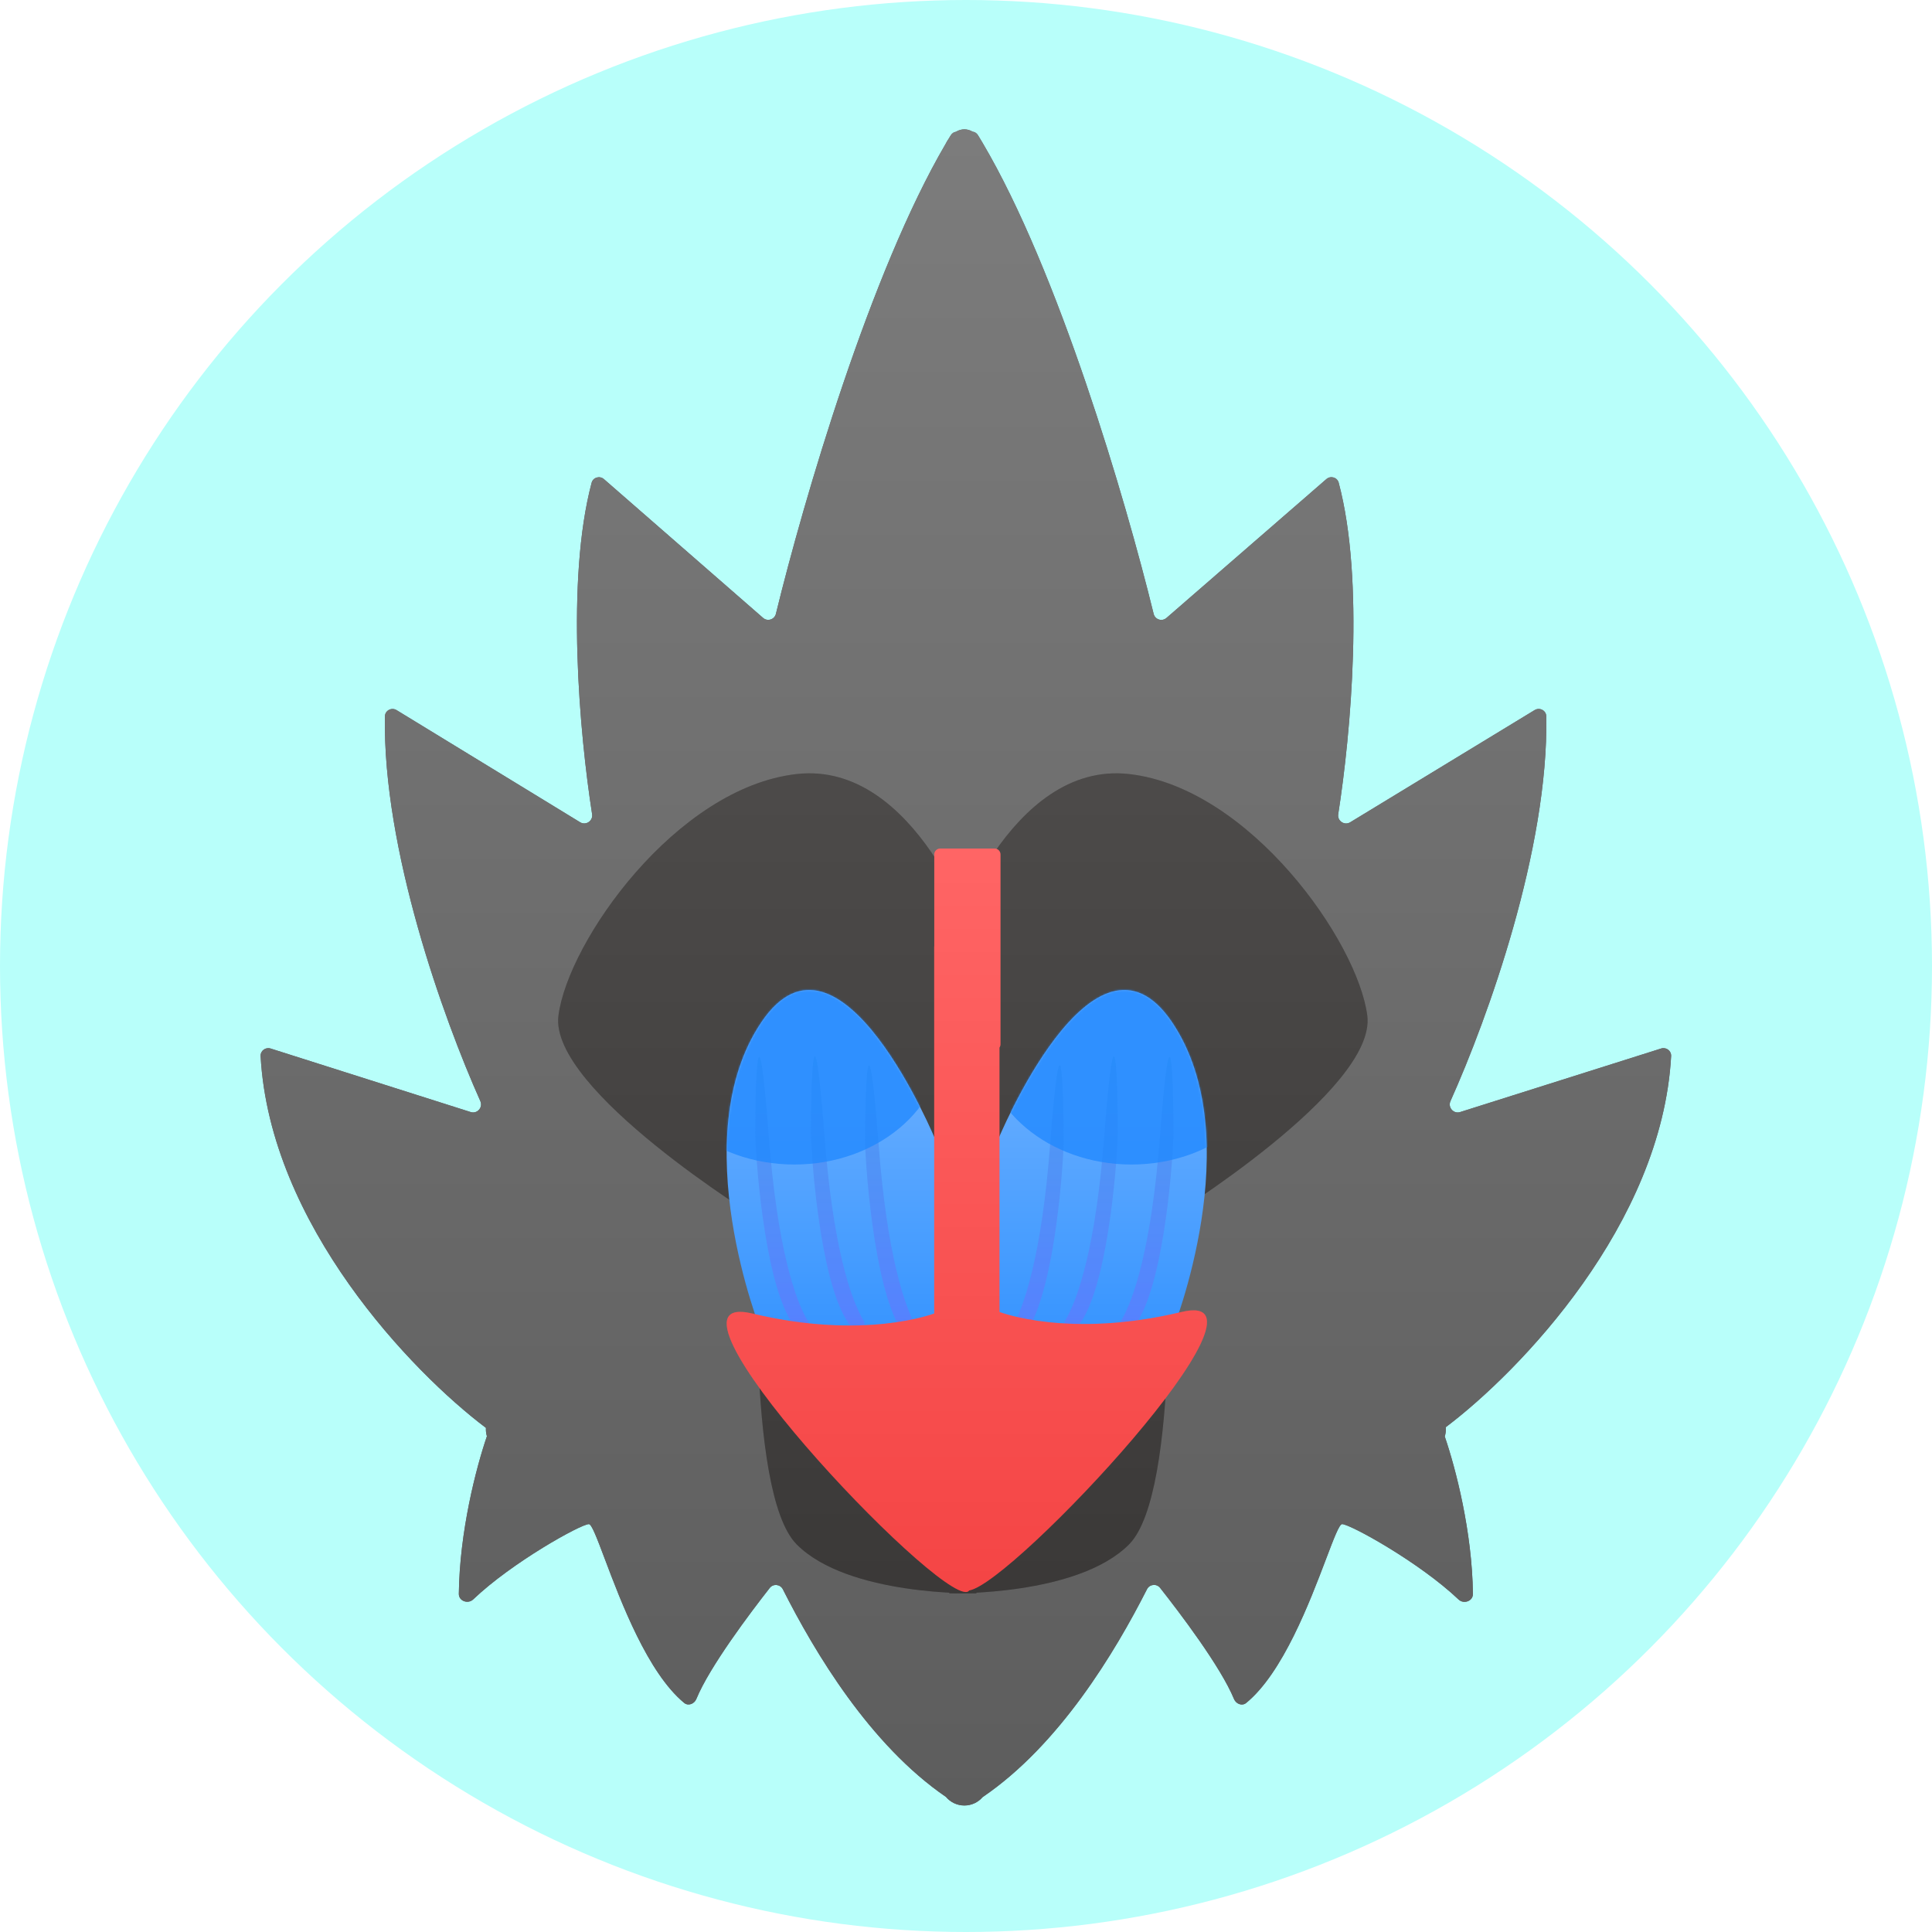 <svg width="986" height="986" viewBox="0 0 986 986" fill="none" xmlns="http://www.w3.org/2000/svg">
<circle cx="493" cy="493" r="493" fill="#B8FFFA"/>
<path fill-rule="evenodd" clip-rule="evenodd" d="M588.771 313.299C574.341 254.445 540.123 138.274 501.43 72.846C501.151 72.326 500.855 71.829 500.544 71.358C500.072 70.571 499.599 69.791 499.126 69.019C498.435 67.892 497.42 67.318 496.377 67.202C495.064 66.424 493.647 66 492.169 66C490.654 66 489.204 66.445 487.864 67.26C486.854 67.4 485.878 67.975 485.209 69.071C484.834 69.686 484.459 70.305 484.085 70.929C483.553 71.686 483.06 72.516 482.615 73.41C444.228 138.931 410.314 254.583 395.983 313.276C395.269 316.201 391.71 317.327 389.441 315.348L308.242 244.542C306.068 242.646 302.676 243.599 301.935 246.388C288.712 296.16 295.763 374.383 302.184 415.53C302.715 418.934 299.004 421.432 296.064 419.636L202.406 362.42C199.817 360.838 196.492 362.601 196.44 365.634C195.282 433.234 226.083 519.324 245.15 561.971C246.577 565.164 243.555 568.599 240.222 567.54L138.119 535.116C135.506 534.286 132.854 536.277 133.006 539.013C137.779 625.08 210.475 700.471 247.963 728.692C247.975 728.701 247.987 728.71 248 728.719C247.985 728.965 247.978 729.213 247.978 729.462C247.978 730.689 248.157 731.874 248.492 732.991C242.992 749.062 234.536 781.578 234.168 813.418C234.125 817.093 238.853 818.786 241.512 816.249C261.401 797.278 296.476 777.84 300.541 777.84C301.965 777.84 304.692 785.071 308.668 795.614C316.934 817.532 330.598 853.762 349.172 869.083C351.272 870.815 354.353 869.584 355.386 867.066C362.147 850.581 382.876 823.126 392.832 810.418C394.64 808.11 398.217 808.495 399.539 811.111C415.824 843.357 443.916 890.427 482.772 917.066C485.026 919.739 488.399 921.437 492.169 921.437C495.895 921.437 499.235 919.777 501.488 917.157C540.66 890.523 568.972 843.356 585.37 811.072C586.694 808.466 590.257 808.084 592.066 810.379C602.074 823.077 622.979 850.592 629.776 867.091C630.81 869.602 633.88 870.831 635.982 869.112C654.683 853.808 668.44 817.548 676.76 795.617L676.761 795.616L676.761 795.615L676.761 795.614C680.761 785.071 683.504 777.84 684.937 777.84C689.03 777.84 724.378 797.316 744.375 816.304C747.036 818.831 751.747 817.137 751.706 813.469C751.345 781.699 742.878 749.247 737.341 733.123C737.701 731.967 737.896 730.737 737.896 729.462C737.896 729.094 737.879 728.729 737.848 728.369C775.62 699.899 848.095 624.75 852.866 539.007C853.019 536.272 850.371 534.281 847.759 535.107L745.163 567.549C741.828 568.604 738.81 565.164 740.243 561.973C759.392 519.323 790.329 433.221 789.161 365.618C789.109 362.588 785.79 360.826 783.201 362.4L689.076 419.657C686.134 421.447 682.43 418.946 682.963 415.545C689.413 374.395 696.499 296.142 683.209 246.365C682.467 243.583 679.083 242.63 676.909 244.517L595.306 315.374C593.036 317.344 589.487 316.218 588.771 313.299Z" fill="#636363"/>
<path fill-rule="evenodd" clip-rule="evenodd" d="M588.771 313.299C574.341 254.445 540.123 138.274 501.43 72.846C501.151 72.326 500.855 71.829 500.544 71.358C500.072 70.571 499.599 69.791 499.126 69.019C498.435 67.892 497.42 67.318 496.377 67.202C495.064 66.424 493.647 66 492.169 66C490.654 66 489.204 66.445 487.864 67.26C486.854 67.4 485.878 67.975 485.209 69.071C484.834 69.686 484.459 70.305 484.085 70.929C483.553 71.686 483.06 72.516 482.615 73.41C444.228 138.931 410.314 254.583 395.983 313.276C395.269 316.201 391.71 317.327 389.441 315.348L308.242 244.542C306.068 242.646 302.676 243.599 301.935 246.388C288.712 296.16 295.763 374.383 302.184 415.53C302.715 418.934 299.004 421.432 296.064 419.636L202.406 362.42C199.817 360.838 196.492 362.601 196.44 365.634C195.282 433.234 226.083 519.324 245.15 561.971C246.577 565.164 243.555 568.599 240.222 567.54L138.119 535.116C135.506 534.286 132.854 536.277 133.006 539.013C137.779 625.08 210.475 700.471 247.963 728.692C247.975 728.701 247.987 728.71 248 728.719C247.985 728.965 247.978 729.213 247.978 729.462C247.978 730.689 248.157 731.874 248.492 732.991C242.992 749.062 234.536 781.578 234.168 813.418C234.125 817.093 238.853 818.786 241.512 816.249C261.401 797.278 296.476 777.84 300.541 777.84C301.965 777.84 304.692 785.071 308.668 795.614C316.934 817.532 330.598 853.762 349.172 869.083C351.272 870.815 354.353 869.584 355.386 867.066C362.147 850.581 382.876 823.126 392.832 810.418C394.64 808.11 398.217 808.495 399.539 811.111C415.824 843.357 443.916 890.427 482.772 917.066C485.026 919.739 488.399 921.437 492.169 921.437C495.895 921.437 499.235 919.777 501.488 917.157C540.66 890.523 568.972 843.356 585.37 811.072C586.694 808.466 590.257 808.084 592.066 810.379C602.074 823.077 622.979 850.592 629.776 867.091C630.81 869.602 633.88 870.831 635.982 869.112C654.683 853.808 668.44 817.548 676.76 795.617L676.761 795.616L676.761 795.615L676.761 795.614C680.761 785.071 683.504 777.84 684.937 777.84C689.03 777.84 724.378 797.316 744.375 816.304C747.036 818.831 751.747 817.137 751.706 813.469C751.345 781.699 742.878 749.247 737.341 733.123C737.701 731.967 737.896 730.737 737.896 729.462C737.896 729.094 737.879 728.729 737.848 728.369C775.62 699.899 848.095 624.75 852.866 539.007C853.019 536.272 850.371 534.281 847.759 535.107L745.163 567.549C741.828 568.604 738.81 565.164 740.243 561.973C759.392 519.323 790.329 433.221 789.161 365.618C789.109 362.588 785.79 360.826 783.201 362.4L689.076 419.657C686.134 421.447 682.43 418.946 682.963 415.545C689.413 374.395 696.499 296.142 683.209 246.365C682.467 243.583 679.083 242.63 676.909 244.517L595.306 315.374C593.036 317.344 589.487 316.218 588.771 313.299Z" fill="url(#paint0_linear_0_1)"/>
<path d="M406.496 395.039C467.937 388.032 498.312 480.515 498.312 480.515V813.163C498.312 813.163 432.729 814.716 406.496 788.092C380.263 761.468 387.166 622.043 387.166 622.043C387.166 622.043 280.163 556.184 284.995 518.349C289.828 480.515 345.055 402.045 406.496 395.039Z" fill="#434140"/>
<path d="M406.496 395.039C467.937 388.032 498.312 480.515 498.312 480.515V813.163C498.312 813.163 432.729 814.716 406.496 788.092C380.263 761.468 387.166 622.043 387.166 622.043C387.166 622.043 280.163 556.184 284.995 518.349C289.828 480.515 345.055 402.045 406.496 395.039Z" fill="url(#paint1_linear_0_1)" fill-opacity="0.2"/>
<path d="M576.305 395.039C514.865 388.032 484.49 480.515 484.49 480.515V813.163C484.49 813.163 550.072 814.716 576.305 788.092C602.538 761.468 595.635 622.043 595.635 622.043C595.635 622.043 702.638 556.184 697.806 518.349C692.974 480.515 637.746 402.045 576.305 395.039Z" fill="#434140"/>
<path d="M576.305 395.039C514.865 388.032 484.49 480.515 484.49 480.515V813.163C484.49 813.163 550.072 814.716 576.305 788.092C602.538 761.468 595.635 622.043 595.635 622.043C595.635 622.043 702.638 556.184 697.806 518.349C692.974 480.515 637.746 402.045 576.305 395.039Z" fill="url(#paint2_linear_0_1)" fill-opacity="0.2"/>
<path d="M388.588 521.634C348.657 580.762 388.588 679.821 388.588 679.821L408.553 700.554L477.664 695.179V582.298C477.664 582.298 428.519 462.506 388.588 521.634Z" fill="url(#paint3_linear_0_1)"/>
<path d="M598.139 521.634C638.069 580.762 598.139 679.821 598.139 679.821L578.173 700.554L509.062 695.179V582.298C509.062 582.298 558.208 462.506 598.139 521.634Z" fill="url(#paint4_linear_0_1)"/>
<mask id="mask0_0_1" style="mask-type:alpha" maskUnits="userSpaceOnUse" x="370" y="505" width="246" height="196">
<path d="M388.588 521.634C348.657 580.762 388.588 679.821 388.588 679.821L408.553 700.554L477.664 695.179V582.298C477.664 582.298 428.519 462.506 388.588 521.634Z" fill="url(#paint5_linear_0_1)"/>
<path d="M598.139 521.634C638.069 580.762 598.139 679.821 598.139 679.821L578.173 700.554L509.062 695.179V582.298C509.062 582.298 558.208 462.506 598.139 521.634Z" fill="url(#paint6_linear_0_1)"/>
</mask>
<g mask="url(#mask0_0_1)">
<path fill-rule="evenodd" clip-rule="evenodd" d="M438.203 679.983C437.841 679.983 437.495 679.888 437.201 679.676C421.553 668.4 415.111 608.295 413.843 579.389C413.843 548.929 415.225 506.285 420.754 579.389C425.018 635.759 434.121 663.182 440.881 674.191C441.91 675.866 440.169 679.983 438.203 679.983ZM385.431 579.723C386.699 608.629 393.141 668.734 408.789 680.01C409.083 680.222 409.429 680.317 409.791 680.317C411.757 680.317 413.498 676.2 412.469 674.525C405.709 663.516 396.605 636.093 392.342 579.723C386.813 506.619 385.431 549.263 385.431 579.723ZM441.487 583.996C442.755 612.903 449.198 673.007 464.846 684.284C465.139 684.495 465.485 684.59 465.847 684.59C467.813 684.59 469.554 680.473 468.526 678.798C461.765 667.789 452.662 640.367 448.399 583.996C442.87 510.892 441.487 553.536 441.487 583.996ZM598.906 579.723C597.638 608.629 591.196 668.734 575.548 680.01C575.254 680.222 574.909 680.317 574.546 680.317C572.581 680.317 570.839 676.2 571.868 674.525C578.629 663.516 587.732 636.093 591.995 579.723C597.524 506.619 598.906 549.263 598.906 579.723ZM518.49 684.59C518.852 684.59 519.198 684.495 519.492 684.284C535.14 673.007 541.582 612.903 542.85 583.996C542.85 553.536 541.468 510.892 535.939 583.996C531.675 640.367 522.572 667.789 515.812 678.798C514.783 680.473 516.524 684.59 518.49 684.59ZM570.494 579.389C569.226 608.295 562.784 668.4 547.136 679.676C546.842 679.888 546.496 679.983 546.134 679.983C544.168 679.983 542.427 675.866 543.456 674.191C550.216 663.182 559.32 635.759 563.583 579.389C569.112 506.285 570.494 548.929 570.494 579.389Z" fill="url(#paint7_linear_0_1)" fill-opacity="0.68"/>
<g filter="url(#filter0_f_0_1)">
<path fill-rule="evenodd" clip-rule="evenodd" d="M577.405 594.313C535.419 594.313 501.383 565.777 501.383 530.577C501.383 495.377 535.419 466.842 577.405 466.842C619.391 466.842 653.427 495.377 653.427 530.577C653.427 565.777 619.391 594.313 577.405 594.313ZM405.396 594.313C447.382 594.313 481.418 565.777 481.418 530.577C481.418 495.377 447.382 466.842 405.396 466.842C363.411 466.842 329.375 495.377 329.375 530.577C329.375 565.777 363.411 594.313 405.396 594.313Z" fill="#1E87FF" fill-opacity="0.74"/>
</g>
</g>
<path fill-rule="evenodd" clip-rule="evenodd" d="M479.811 433.055C478.154 433.055 476.811 434.398 476.811 436.055V482.999L476.77 482.968V670.335C476.77 670.335 441.406 684.157 383.854 670.335C326.303 656.512 477.538 817.003 493.664 812.395C494.014 812.295 494.349 812.05 494.67 811.666C516.836 808.226 659.097 656.094 603.002 669.567C545.45 683.389 510.086 669.567 510.086 669.567V534.629C510.409 534.151 510.598 533.574 510.598 532.953V436.055C510.598 434.398 509.255 433.055 507.598 433.055H479.811Z" fill="#FF5050"/>
<path fill-rule="evenodd" clip-rule="evenodd" d="M479.811 433.055C478.154 433.055 476.811 434.398 476.811 436.055V482.999L476.77 482.968V670.335C476.77 670.335 441.406 684.157 383.854 670.335C326.303 656.512 477.538 817.003 493.664 812.395C494.014 812.295 494.349 812.05 494.67 811.666C516.836 808.226 659.097 656.094 603.002 669.567C545.45 683.389 510.086 669.567 510.086 669.567V534.629C510.409 534.151 510.598 533.574 510.598 532.953V436.055C510.598 434.398 509.255 433.055 507.598 433.055H479.811Z" fill="url(#paint8_linear_0_1)" fill-opacity="0.2"/>
<defs>
<filter id="filter0_f_0_1" x="272.875" y="410.342" width="437.052" height="240.471" filterUnits="userSpaceOnUse" color-interpolation-filters="sRGB">
<feFlood flood-opacity="0" result="BackgroundImageFix"/>
<feBlend mode="normal" in="SourceGraphic" in2="BackgroundImageFix" result="shape"/>
<feGaussianBlur stdDeviation="28.25" result="effect1_foregroundBlur_0_1"/>
</filter>
<linearGradient id="paint0_linear_0_1" x1="492.936" y1="66" x2="492.936" y2="921.437" gradientUnits="userSpaceOnUse">
<stop stop-color="#7C7C7C"/>
<stop offset="1" stop-color="#5D5D5D"/>
</linearGradient>
<linearGradient id="paint1_linear_0_1" x1="391.574" y1="394.66" x2="391.574" y2="813.18" gradientUnits="userSpaceOnUse">
<stop stop-color="#707070"/>
<stop offset="1" stop-color="#181818"/>
</linearGradient>
<linearGradient id="paint2_linear_0_1" x1="591.227" y1="394.66" x2="591.227" y2="813.18" gradientUnits="userSpaceOnUse">
<stop stop-color="#707070"/>
<stop offset="1" stop-color="#181818"/>
</linearGradient>
<linearGradient id="paint3_linear_0_1" x1="424.253" y1="505.237" x2="424.253" y2="700.554" gradientUnits="userSpaceOnUse">
<stop offset="0.29" stop-color="#62ABFF"/>
<stop offset="1" stop-color="#3091FF"/>
</linearGradient>
<linearGradient id="paint4_linear_0_1" x1="562.474" y1="505.237" x2="562.474" y2="700.554" gradientUnits="userSpaceOnUse">
<stop offset="0.29" stop-color="#62ABFF"/>
<stop offset="1" stop-color="#3091FF"/>
</linearGradient>
<linearGradient id="paint5_linear_0_1" x1="424.253" y1="505.237" x2="424.253" y2="700.554" gradientUnits="userSpaceOnUse">
<stop offset="0.29" stop-color="#62ABFF"/>
<stop offset="1" stop-color="#3091FF"/>
</linearGradient>
<linearGradient id="paint6_linear_0_1" x1="562.474" y1="505.237" x2="562.474" y2="700.554" gradientUnits="userSpaceOnUse">
<stop offset="0.29" stop-color="#62ABFF"/>
<stop offset="1" stop-color="#3091FF"/>
</linearGradient>
<linearGradient id="paint7_linear_0_1" x1="492.169" y1="539.024" x2="492.169" y2="684.59" gradientUnits="userSpaceOnUse">
<stop stop-color="#4098EA"/>
<stop offset="1" stop-color="#6575FF"/>
</linearGradient>
<linearGradient id="paint8_linear_0_1" x1="493.428" y1="433.055" x2="493.428" y2="812.493" gradientUnits="userSpaceOnUse">
<stop stop-color="#FFB9B9"/>
<stop offset="1" stop-color="#C91717"/>
</linearGradient>
</defs>
</svg>
